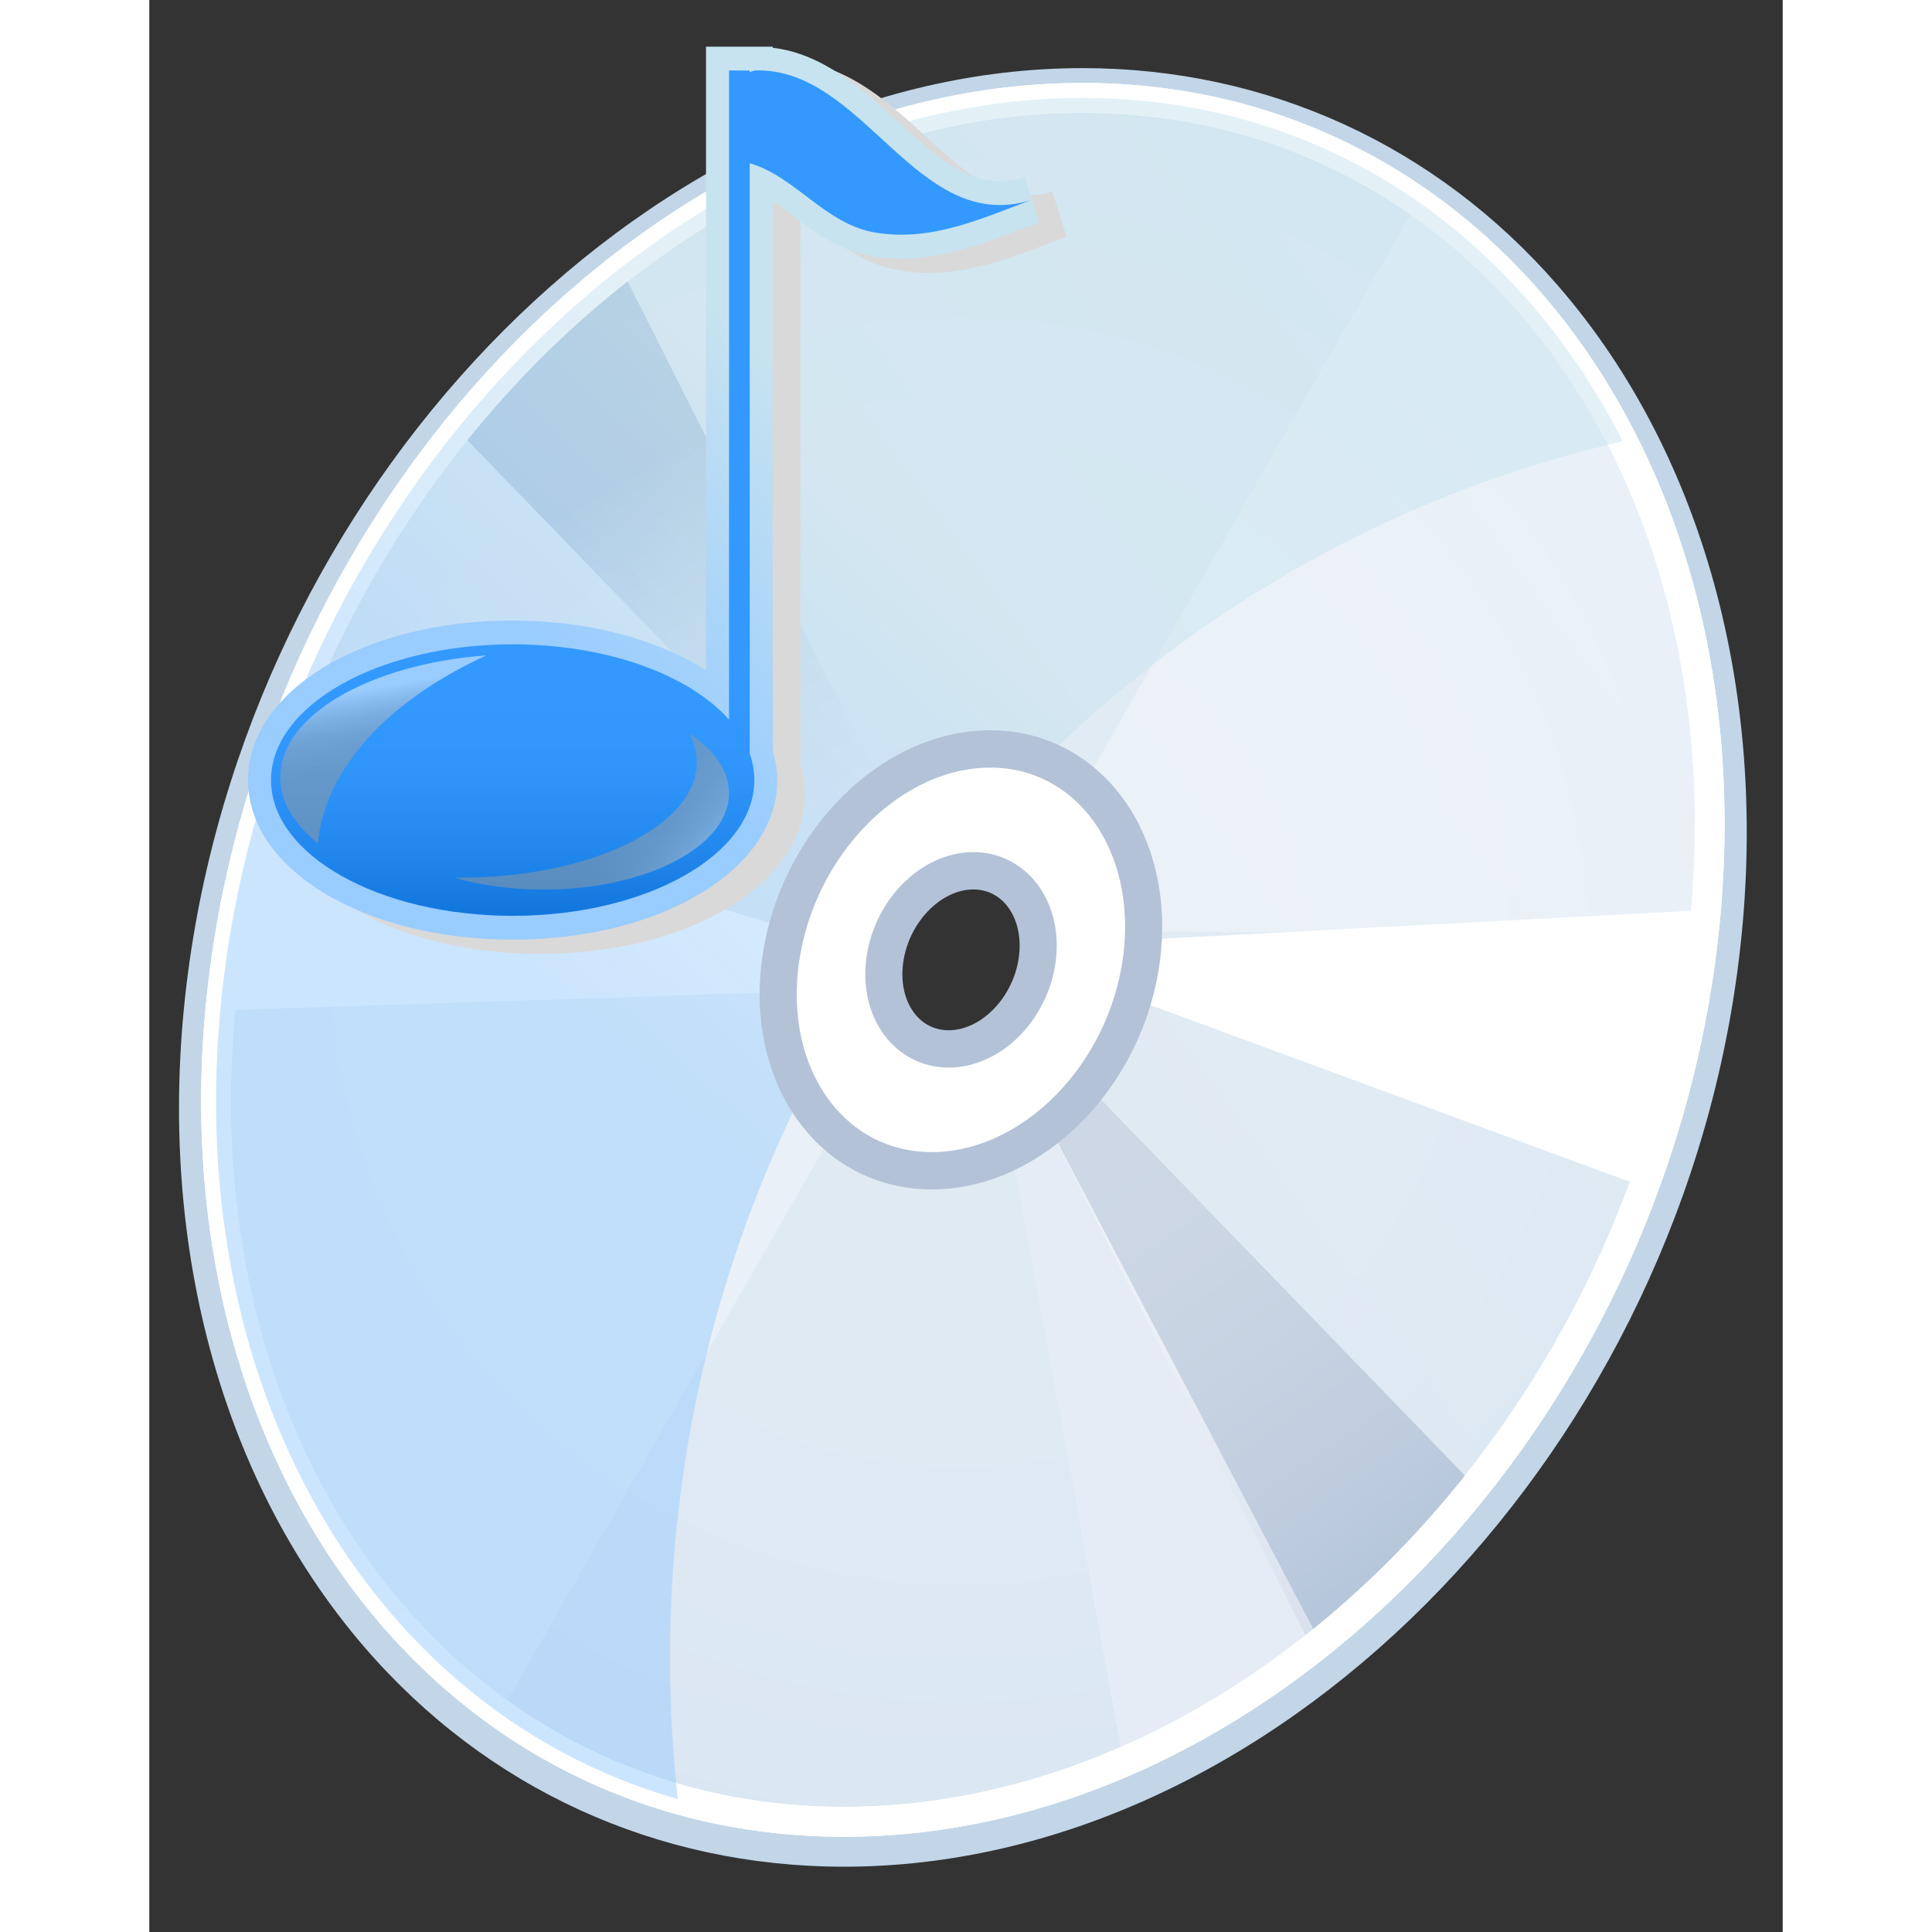 <?xml version="1.0" encoding="UTF-8" standalone="no"?>
<!DOCTYPE svg PUBLIC "-//W3C//DTD SVG 20010904//EN"
"http://www.w3.org/TR/2001/REC-SVG-20010904/DTD/svg10.dtd">
<!-- Created with Sodipodi ("http://www.sodipodi.com/") -->
<svg
   width="48pt"
   height="48pt"
   viewBox="0 0 204.756 242.184"
   style="overflow:visible;enable-background:new 0 0 204.756 242.184"
   xml:space="preserve"
   xmlns="http://www.w3.org/2000/svg"
   xmlns:xml="http://www.w3.org/XML/1998/namespace"
   xmlns:a="http://ns.adobe.com/AdobeSVGViewerExtensions/3.0/"
   xmlns:sodipodi="http://sodipodi.sourceforge.net/DTD/sodipodi-0.dtd"
   xmlns:xlink="http://www.w3.org/1999/xlink"
   id="svg442"
   sodipodi:version="0.32pre"
   sodipodi:docname="/home/cschalle/gnome-themes-extras/Nuvola/icons/scalable/devices/gnome-dev-cdrom-audio.svg"
   sodipodi:docbase="/home/cschalle/gnome-themes-extras/Nuvola/icons/scalable/devices">
  <rect x="0" y="0" width="204.756" height="242.184" fill="#333333" stroke="none"/>
  <defs
     id="defs527">
    <linearGradient
       id="XMLID_5_"
       gradientUnits="userSpaceOnUse"
       x1="82.673"
       y1="155.829"
       x2="135.173"
       y2="98.329">
      <stop
         offset="0"
         style="stop-color:#99CCFF"
         id="stop484" />
      <stop
         offset="1"
         style="stop-color:#C7E3EF"
         id="stop485" />
      <a:midPointStop
         offset="0"
         style="stop-color:#99CCFF"
         id="midPointStop486" />
      <a:midPointStop
         offset="0.5"
         style="stop-color:#99CCFF"
         id="midPointStop487" />
      <a:midPointStop
         offset="1"
         style="stop-color:#C7E3EF"
         id="midPointStop488" />
    </linearGradient>
    <linearGradient
       id="XMLID_6_"
       gradientUnits="userSpaceOnUse"
       x1="104.609"
       y1="221.625"
       x2="104.609"
       y2="167.125">
      <stop
         offset="0"
         style="stop-color:#0066CC"
         id="stop491" />
      <stop
         offset="0.141"
         style="stop-color:#0D73D9"
         id="stop492" />
      <stop
         offset="0.438"
         style="stop-color:#2288EE"
         id="stop493" />
      <stop
         offset="0.727"
         style="stop-color:#2F95FB"
         id="stop494" />
      <stop
         offset="1"
         style="stop-color:#3399FF"
         id="stop495" />
      <a:midPointStop
         offset="0"
         style="stop-color:#0066CC"
         id="midPointStop496" />
      <a:midPointStop
         offset="0.305"
         style="stop-color:#0066CC"
         id="midPointStop497" />
      <a:midPointStop
         offset="1"
         style="stop-color:#3399FF"
         id="midPointStop498" />
    </linearGradient>
    <linearGradient
       id="XMLID_7_"
       gradientUnits="userSpaceOnUse"
       x1="45.369"
       y1="163.664"
       x2="49.404"
       y2="187.876">
      <stop
         offset="0"
         style="stop-color:#FFFFFF"
         id="stop501" />
      <stop
         offset="0.015"
         style="stop-color:#F9F9F9"
         id="stop502" />
      <stop
         offset="0.111"
         style="stop-color:#DCDCDC"
         id="stop503" />
      <stop
         offset="0.217"
         style="stop-color:#C3C3C3"
         id="stop504" />
      <stop
         offset="0.336"
         style="stop-color:#B0B0B0"
         id="stop505" />
      <stop
         offset="0.475"
         style="stop-color:#A3A3A3"
         id="stop506" />
      <stop
         offset="0.653"
         style="stop-color:#9B9B9B"
         id="stop507" />
      <stop
         offset="1"
         style="stop-color:#999999"
         id="stop508" />
      <a:midPointStop
         offset="0"
         style="stop-color:#FFFFFF"
         id="midPointStop509" />
      <a:midPointStop
         offset="0.175"
         style="stop-color:#FFFFFF"
         id="midPointStop510" />
      <a:midPointStop
         offset="1"
         style="stop-color:#999999"
         id="midPointStop511" />
    </linearGradient>
    <linearGradient
       id="XMLID_8_"
       gradientUnits="userSpaceOnUse"
       x1="109.738"
       y1="210.411"
       x2="89.987"
       y2="190.66">
      <stop
         offset="0"
         style="stop-color:#FFFFFF"
         id="stop514" />
      <stop
         offset="0.015"
         style="stop-color:#F9F9F9"
         id="stop515" />
      <stop
         offset="0.111"
         style="stop-color:#DCDCDC"
         id="stop516" />
      <stop
         offset="0.217"
         style="stop-color:#C3C3C3"
         id="stop517" />
      <stop
         offset="0.336"
         style="stop-color:#B0B0B0"
         id="stop518" />
      <stop
         offset="0.475"
         style="stop-color:#A3A3A3"
         id="stop519" />
      <stop
         offset="0.653"
         style="stop-color:#9B9B9B"
         id="stop520" />
      <stop
         offset="1"
         style="stop-color:#999999"
         id="stop521" />
      <a:midPointStop
         offset="0"
         style="stop-color:#FFFFFF"
         id="midPointStop522" />
      <a:midPointStop
         offset="0.175"
         style="stop-color:#FFFFFF"
         id="midPointStop523" />
      <a:midPointStop
         offset="1"
         style="stop-color:#999999"
         id="midPointStop524" />
    </linearGradient>
  </defs>
  <sodipodi:namedview
     id="base" />
  <g
     id="Layer_1"
     style="stroke:#000000;overflow:visible;enable-background:new 0 0 211.043 240.875;"
     transform="matrix(0.93,0,0,0.936,3.87,8.539)">
    <path
       style="fill:#C2D6E8;stroke:none;"
       d="M1.253,119.732c-5.032,35.218,3.563,68.651,23.579,91.731    c16.449,18.968,39.41,29.412,64.65,29.412c57.424,0,111.432-53.727,120.394-119.766c4.802-35.375-4.009-68.902-24.17-91.984    C169.301,10.344,146.549,0,121.641,0C64.69,0,10.686,53.712,1.253,119.732z M109.497,97.194c4.36,0,8.178,1.735,11.037,5.017    c3.736,4.29,5.336,10.684,4.387,17.541c-1.826,13.196-12.274,23.931-23.291,23.931c-4.38,0-8.207-1.74-11.069-5.031    c-3.728-4.286-5.314-10.672-4.355-17.521C88.054,107.933,98.503,97.194,109.497,97.194z"
       id="path355" />
    <linearGradient
       id="XMLID_1_"
       gradientUnits="userSpaceOnUse"
       x1="-91.489"
       y1="415.959"
       x2="14.592"
       y2="492.985"
       gradientTransform="matrix(1 0 0 -1 191.519 539.519)">
      <stop
         offset="0"
         style="stop-color:#C2D6E8"
         id="stop357" />
      <stop
         offset="1"
         style="stop-color:#CCDEED"
         id="stop358" />
      <a:midPointStop
         offset="0"
         style="stop-color:#C2D6E8"
         id="midPointStop359" />
      <a:midPointStop
         offset="0.5"
         style="stop-color:#C2D6E8"
         id="midPointStop360" />
      <a:midPointStop
         offset="1"
         style="stop-color:#CCDEED"
         id="midPointStop361" />
    </linearGradient>
    <path
       style="fill:url(#XMLID_1_);stroke:#FFFFFF;stroke-width:4;"
       d="M121.641,3.987c-54.646,0-106.329,51.684-115.438,115.438    c-9.108,63.753,28.178,115.438,83.279,115.438c55.103,0,106.786-51.685,115.438-115.438C213.575,55.67,176.29,3.987,121.641,3.987     M101.629,147.668c-13.44,0-22.563-12.645-20.377-28.246c2.187-15.598,14.831-28.244,28.244-28.244    c13.414,0,22.536,12.646,20.377,28.244C127.714,135.025,115.069,147.668,101.629,147.668z"
       id="path362" />
    <radialGradient
       id="XMLID_2_"
       cx="-86.579"
       cy="421.302"
       r="197.001"
       fx="-86.579"
       fy="421.302"
       gradientTransform="matrix(1 0 0 -1 191.519 539.519)"
       gradientUnits="userSpaceOnUse">
      <stop
         offset="0"
         style="stop-color:#FFFFFF"
         id="stop364" />
      <stop
         offset="0.351"
         style="stop-color:#FCFDFE"
         id="stop365" />
      <stop
         offset="0.59"
         style="stop-color:#F3F7FB"
         id="stop366" />
      <stop
         offset="0.795"
         style="stop-color:#E4EEF5"
         id="stop367" />
      <stop
         offset="0.981"
         style="stop-color:#CFE0EE"
         id="stop368" />
      <stop
         offset="1"
         style="stop-color:#CCDEED"
         id="stop369" />
      <a:midPointStop
         offset="0"
         style="stop-color:#FFFFFF"
         id="midPointStop370" />
      <a:midPointStop
         offset="0.5"
         style="stop-color:#FFFFFF"
         id="midPointStop371" />
      <a:midPointStop
         offset="0.351"
         style="stop-color:#FCFDFE"
         id="midPointStop372" />
      <a:midPointStop
         offset="0.5"
         style="stop-color:#FCFDFE"
         id="midPointStop373" />
      <a:midPointStop
         offset="0.59"
         style="stop-color:#F3F7FB"
         id="midPointStop374" />
      <a:midPointStop
         offset="0.5"
         style="stop-color:#F3F7FB"
         id="midPointStop375" />
      <a:midPointStop
         offset="0.795"
         style="stop-color:#E4EEF5"
         id="midPointStop376" />
      <a:midPointStop
         offset="0.5"
         style="stop-color:#E4EEF5"
         id="midPointStop377" />
      <a:midPointStop
         offset="0.981"
         style="stop-color:#CFE0EE"
         id="midPointStop378" />
      <a:midPointStop
         offset="0.5"
         style="stop-color:#CFE0EE"
         id="midPointStop379" />
      <a:midPointStop
         offset="1"
         style="stop-color:#CCDEED"
         id="midPointStop380" />
    </radialGradient>
    <path
       style="opacity:0.5;fill:url(#XMLID_2_);stroke:#FFFFFF;stroke-width:4;"
       d="M121.641,3.987    c-54.646,0-106.329,51.684-115.438,115.438c-9.108,63.753,28.178,115.438,83.279,115.438c55.103,0,106.786-51.685,115.438-115.438    C213.575,55.67,176.29,3.987,121.641,3.987 M101.629,147.668c-13.44,0-22.563-12.645-20.377-28.246    c2.187-15.598,14.831-28.244,28.244-28.244c13.414,0,22.536,12.646,20.377,28.244    C127.714,135.025,115.069,147.668,101.629,147.668z"
       id="path381" />
    <path
       style="opacity:0.5;fill:#B3C2D7;stroke:none;"
       d="M37.927,49.028l21.622-21.959L94.347,95.65l-5.068,6.081L37.927,49.028z"
       id="path382" />
    <g
       id="g383">
      <linearGradient
         id="XMLID_3_"
         gradientUnits="userSpaceOnUse"
         x1="-104.103"
         y1="434.582"
         x2="-132.82"
         y2="484.245"
         gradientTransform="matrix(1 0 0 -1 191.519 539.519)">
        <stop
           offset="0"
           style="stop-color:#FFFFFF"
           id="stop385" />
        <stop
           offset="0.162"
           style="stop-color:#FAFBFD"
           id="stop386" />
        <stop
           offset="0.359"
           style="stop-color:#EBF1F6"
           id="stop387" />
        <stop
           offset="0.574"
           style="stop-color:#D2DFEB"
           id="stop388" />
        <stop
           offset="0.8"
           style="stop-color:#B1C7DC"
           id="stop389" />
        <stop
           offset="1"
           style="stop-color:#8CADCB"
           id="stop390" />
        <a:midPointStop
           offset="0"
           style="stop-color:#FFFFFF"
           id="midPointStop391" />
        <a:midPointStop
           offset="0.5"
           style="stop-color:#FFFFFF"
           id="midPointStop392" />
        <a:midPointStop
           offset="0.162"
           style="stop-color:#FAFBFD"
           id="midPointStop393" />
        <a:midPointStop
           offset="0.5"
           style="stop-color:#FAFBFD"
           id="midPointStop394" />
        <a:midPointStop
           offset="0.359"
           style="stop-color:#EBF1F6"
           id="midPointStop395" />
        <a:midPointStop
           offset="0.5"
           style="stop-color:#EBF1F6"
           id="midPointStop396" />
        <a:midPointStop
           offset="0.574"
           style="stop-color:#D2DFEB"
           id="midPointStop397" />
        <a:midPointStop
           offset="0.5"
           style="stop-color:#D2DFEB"
           id="midPointStop398" />
        <a:midPointStop
           offset="0.8"
           style="stop-color:#B1C7DC"
           id="midPointStop399" />
        <a:midPointStop
           offset="0.5"
           style="stop-color:#B1C7DC"
           id="midPointStop400" />
        <a:midPointStop
           offset="1"
           style="stop-color:#8CADCB"
           id="midPointStop401" />
      </linearGradient>
      <path
         style="opacity:0.5;fill:url(#XMLID_3_);stroke:none;"
         d="M37.927,49.028l21.622-21.959L94.347,95.65l-5.068,6.081     L37.927,49.028z"
         id="path402" />
    </g>
    <path
       style="fill:#FFFFFF;stroke:none;"
       d="M109.186,91.18c-13.37,0-26.017,12.646-28.245,28.244    c-2.229,15.601,6.896,28.247,20.377,28.247s26.127-12.646,28.245-28.247C131.679,103.826,122.557,91.18,109.186,91.18     M103.589,131.355c-5.68,0-9.532-5.342-8.604-11.931c0.929-6.587,6.269-11.927,11.93-11.927c5.66,0,9.514,5.34,8.604,11.927    C114.61,126.013,109.269,131.355,103.589,131.355z"
       id="path403" />
    <g
       id="g404">
      <path
         style="fill:#B3C2D7;stroke:none;"
         d="M174.062,189.418l-21.621,21.959l-34.797-68.58l5.068-6.082L174.062,189.418z"
         id="path405" />
      <path
         style="fill:#E6ECF5;stroke:none;"
         d="M153.793,211.04l-26.69,15.541L111.9,144.149l4.73-3.379L153.793,211.04z"
         id="path406" />
    </g>
    <g
       id="g407">
      <linearGradient
         id="XMLID_4_"
         gradientUnits="userSpaceOnUse"
         x1="-64.272"
         y1="391.316"
         x2="-13.934"
         y2="318.343"
         gradientTransform="matrix(1 0 0 -1 191.519 539.519)">
        <stop
           offset="0"
           style="stop-color:#FFFFFF"
           id="stop409" />
        <stop
           offset="0.162"
           style="stop-color:#FAFBFD"
           id="stop410" />
        <stop
           offset="0.359"
           style="stop-color:#EBF1F6"
           id="stop411" />
        <stop
           offset="0.574"
           style="stop-color:#D2DFEB"
           id="stop412" />
        <stop
           offset="0.8"
           style="stop-color:#B1C7DC"
           id="stop413" />
        <stop
           offset="1"
           style="stop-color:#8CADCB"
           id="stop414" />
        <a:midPointStop
           offset="0"
           style="stop-color:#FFFFFF"
           id="midPointStop415" />
        <a:midPointStop
           offset="0.5"
           style="stop-color:#FFFFFF"
           id="midPointStop416" />
        <a:midPointStop
           offset="0.162"
           style="stop-color:#FAFBFD"
           id="midPointStop417" />
        <a:midPointStop
           offset="0.5"
           style="stop-color:#FAFBFD"
           id="midPointStop418" />
        <a:midPointStop
           offset="0.359"
           style="stop-color:#EBF1F6"
           id="midPointStop419" />
        <a:midPointStop
           offset="0.5"
           style="stop-color:#EBF1F6"
           id="midPointStop420" />
        <a:midPointStop
           offset="0.574"
           style="stop-color:#D2DFEB"
           id="midPointStop421" />
        <a:midPointStop
           offset="0.5"
           style="stop-color:#D2DFEB"
           id="midPointStop422" />
        <a:midPointStop
           offset="0.8"
           style="stop-color:#B1C7DC"
           id="midPointStop423" />
        <a:midPointStop
           offset="0.5"
           style="stop-color:#B1C7DC"
           id="midPointStop424" />
        <a:midPointStop
           offset="1"
           style="stop-color:#8CADCB"
           id="midPointStop425" />
      </linearGradient>
      <path
         style="opacity:0.34;fill:url(#XMLID_4_);stroke:none;"
         d="M174.062,189.418l-21.621,21.959l-34.797-68.58l5.068-6.082     L174.062,189.418z"
         id="path426" />
    </g>
    <path
       style="fill:#FFFFFF;stroke:none;"
       d="M4.44,126.215l7-32l70.5,21v8.5L4.44,126.215z"
       id="path427" />
    <path
       style="opacity:0.3;fill:#FFFFFF;stroke:none;"
       d="M43.319,219.959l-14.526-11.823l-17.568-31.082l-5.743-36.486    l1.353-19.256l75.675,0.338l-1.014,10.136l6.082,11.485L43.319,219.959z"
       id="path428" />
    <path
       style="opacity:0.3;fill:#FFFFFF;stroke:none;"
       d="M167.185,17.312l14.526,11.824l17.566,31.081l5.743,36.486l-1.352,19.257    l-75.675-0.338l1.014-10.135l-6.082-11.486L167.185,17.312z"
       id="path429" />
    <path
       style="fill:none;stroke:#FFFFFF;stroke-width:4;"
       d="M121.641,3.987c-54.646,0-106.329,51.684-115.438,115.438    c-9.108,63.753,28.178,115.438,83.279,115.438c55.103,0,106.786-51.685,115.438-115.438C213.575,55.67,176.29,3.987,121.641,3.987     M101.629,147.668c-13.44,0-22.563-12.645-20.377-28.246c2.187-15.598,14.831-28.244,28.244-28.244    c13.414,0,22.536,12.646,20.377,28.244C127.714,135.025,115.069,147.668,101.629,147.668z"
       id="path430" />
    <path
       style="fill:#FFFFFF;stroke:none;"
       d="M206.44,112.716l-9.5,37l-71-26l4-7L206.44,112.716z"
       id="path431" />
    <linearGradient
       id="linearGradient724"
       gradientUnits="userSpaceOnUse"
       x1="99.64"
       y1="52.938"
       x2="99.64"
       y2="192.938">
      <stop
         offset="0"
         style="stop-color:#FFFFFF"
         id="stop433" />
      <stop
         offset="0.981"
         style="stop-color:#99CCFF"
         id="stop434" />
      <a:midPointStop
         offset="0"
         style="stop-color:#FFFFFF"
         id="midPointStop435" />
      <a:midPointStop
         offset="0.5"
         style="stop-color:#FFFFFF"
         id="midPointStop436" />
      <a:midPointStop
         offset="0.981"
         style="stop-color:#99CCFF"
         id="midPointStop437" />
    </linearGradient>
    <path
       style="opacity:0.5;fill:url(#XMLID_5_);stroke:none;adobe-blending-mode:screen;"
       d="M66.022,212.938    c0-27.387,6.494-53.234,18.004-76.042c-2.593-4.808-3.698-10.873-2.773-17.473c2.187-15.598,14.831-28.244,28.244-28.244    c2.538,0,4.922,0.455,7.105,1.294c21.273-20.739,48.028-35.722,77.839-42.495c-14.269-27.932-40.499-45.991-72.8-45.991    c-54.646,0-106.329,51.684-115.438,115.438c-7.809,54.659,18.486,100.443,60.871,112.394    C66.388,225.621,66.022,219.323,66.022,212.938z"
       id="path438" />
    <path
       style="fill:none;stroke:#B3C2D7;stroke-width:5;"
       d="M109.186,91.18c-13.37,0-26.017,12.646-28.245,28.244    c-2.229,15.601,6.896,28.247,20.377,28.247s26.127-12.646,28.245-28.247C131.679,103.826,122.557,91.18,109.186,91.18     M103.589,131.355c-5.68,0-9.532-5.342-8.604-11.931c0.929-6.587,6.269-11.927,11.93-11.927c5.66,0,9.514,5.34,8.604,11.927    C114.61,126.013,109.269,131.355,103.589,131.355z"
       id="path439" />
  </g>
  <g
     id="g618"
     transform="matrix(0.577,0,0,0.597,-3.717,-14.783)">
    <path
       style="font-size:12;fill:#d9d9d9;"
       d="M133.019,32.125c-0.318,0-10.497,0-10.497,0s0,113.239,0,130.937c-10.653-6.566-25.744-10.437-42-10.437    c-32.243,0-57.5,14.715-57.5,33.5s25.257,33.5,57.5,33.5s57.5-14.715,57.5-33.5c0-2.059-0.382-4.112-1-6.137    c0-1.104,0-101.629,0-115.451c1.429,0.933,2.855,1.949,4.315,3.02c4.76,3.487,10.153,7.439,17.274,8.56    c11.963,1.88,22.208-1.905,32.115-5.567l4.146-1.514l-3.126-9.496c-10.769,3.262-18.662-3.738-27.802-11.844    c-7.546-6.691-16.016-14.099-26.924-15.334c0-0.021,0-0.236,0-0.236s-1.484,0-2.896,0    C133.758,32.122,133.392,32.113,133.019,32.125z"
       id="path482"
       transform="translate(10.867,5.434)" />
    <path
       style="font-size:12;fill:url(#XMLID_5_);"
       d="M127.019,29.125c-0.318,0-10.497,0-10.497,0s0,113.239,0,130.937c-10.653-6.566-25.744-10.437-42-10.437    c-32.243,0-57.5,14.715-57.5,33.5s25.257,33.5,57.5,33.5s57.5-14.715,57.5-33.5c0-2.059-0.382-4.112-1-6.137    c0-1.104,0-101.629,0-115.451c1.429,0.933,2.855,1.949,4.315,3.02c4.76,3.487,10.153,7.439,17.274,8.56    c11.963,1.88,22.208-1.905,32.115-5.567l4.146-1.514l-3.126-9.496c-10.769,3.262-18.662-3.738-27.802-11.844    c-7.546-6.691-16.016-14.099-26.924-15.334c0-0.021,0-0.236,0-0.236s-1.484,0-2.896,0    C127.758,29.122,127.392,29.113,127.019,29.125z"
       id="path489"
       transform="translate(10.867,5.434)" />
    <g
       id="g610">
      <path
         style="font-size:12;fill:url(#XMLID_6_);"
         d="M127.019,34.125l-0.997,0.363v-0.363h-4.5v136.302c-8.604-9.365-26.412-15.802-47-15.802    c-28.995,0-52.5,12.76-52.5,28.5s23.505,28.5,52.5,28.5s52.5-12.76,52.5-28.5c0-1.896-0.349-3.748-1-5.541V53.608    c9.958,2.772,16.426,12.848,27.366,14.568c12.274,1.93,23.071-3.029,33.809-6.853C162.191,68.898,150.797,33.211,127.019,34.125z"
         id="path499"
         transform="translate(10.867,5.434)" />
      <path
         style="font-size:12;opacity:0.5;fill:url(#XMLID_7_);"
         d="M68.814,156.934c-25.34,1.838-44.792,12.597-44.792,25.596c0,5.099,3.003,9.849,8.168,13.854    C33.829,180.393,47.786,166.256,68.814,156.934z"
         id="path512"
         transform="translate(10.867,5.434)" />
      <path
         style="font-size:12;opacity:0.5;fill:url(#XMLID_8_);"
         d="M112.932,173.379c1.036,1.918,1.59,3.927,1.59,5.996c0,13.393-23.058,24.25-51.5,24.25    c-0.395,0-0.785-0.01-1.177-0.014c5.761,1.601,12.381,2.514,19.427,2.514c22.229,0,40.25-9.066,40.25-20.25    C121.521,181.158,118.307,176.821,112.932,173.379z"
         id="path525"
         transform="translate(10.867,5.434)" />
    </g>
  </g>
</svg>
